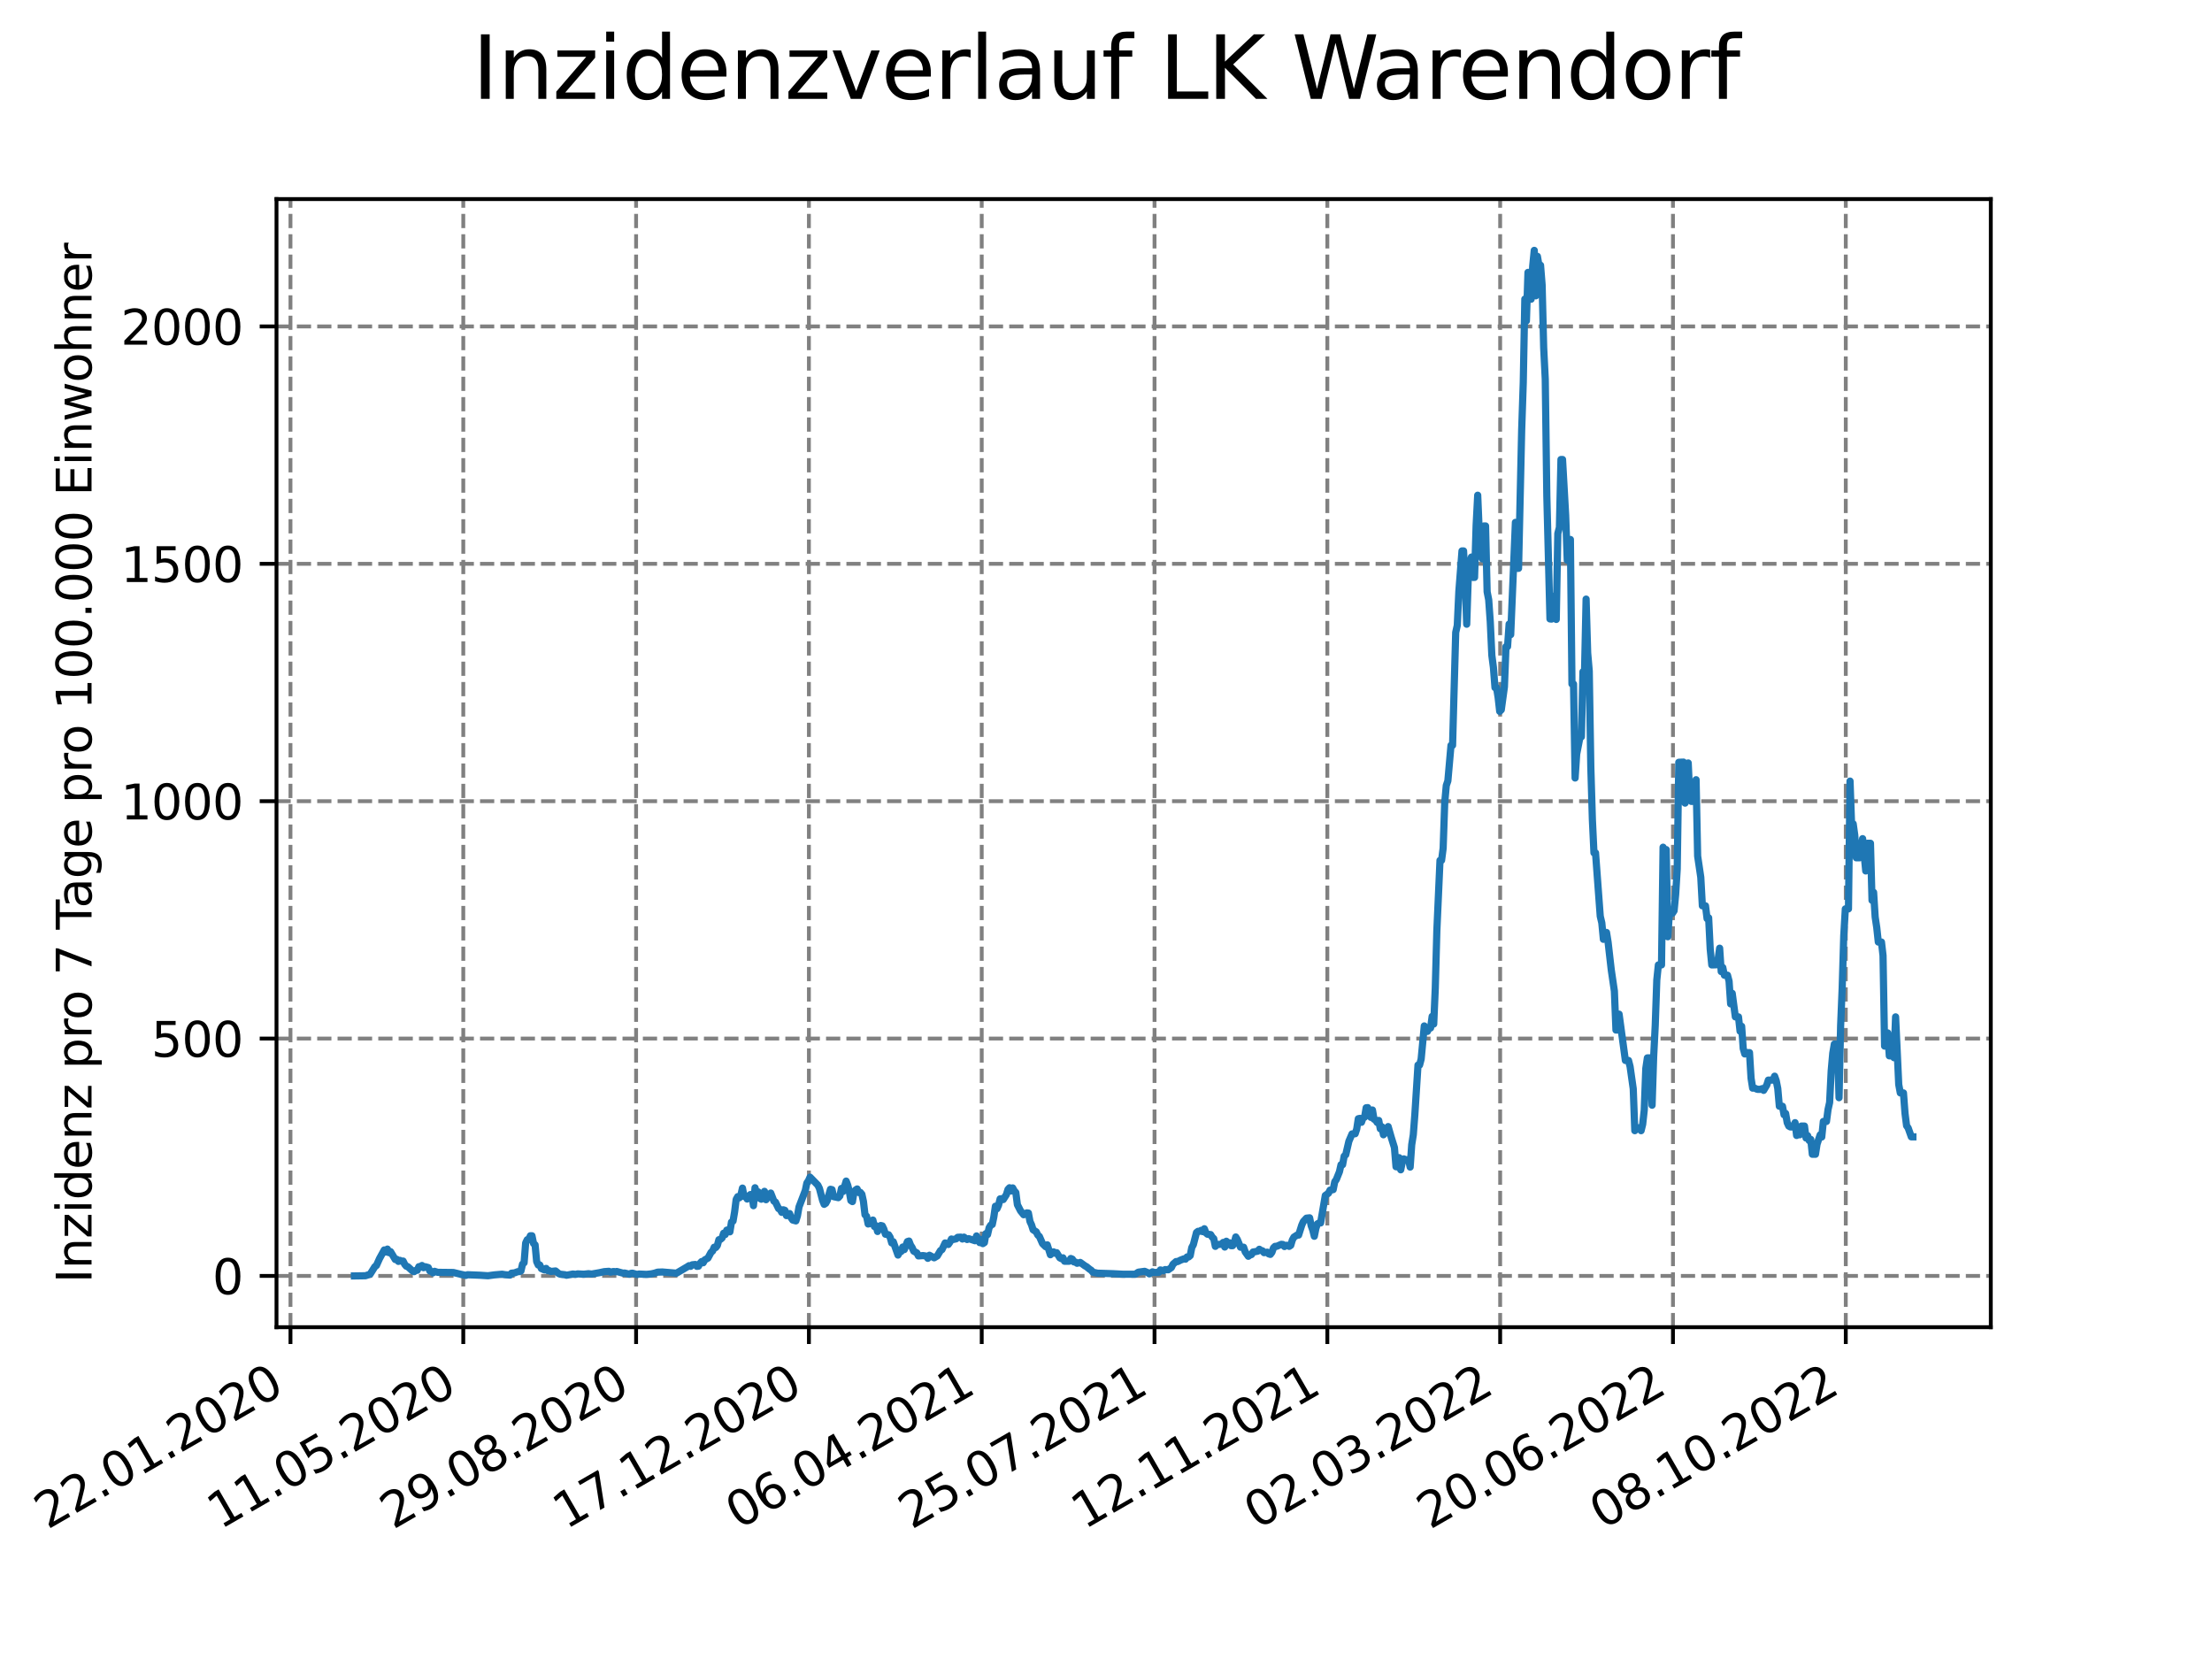 <?xml version="1.0" encoding="utf-8" standalone="no"?>
<!DOCTYPE svg PUBLIC "-//W3C//DTD SVG 1.1//EN"
  "http://www.w3.org/Graphics/SVG/1.1/DTD/svg11.dtd">
<svg xmlns:xlink="http://www.w3.org/1999/xlink" width="460.8pt" height="345.6pt" viewBox="0 0 460.8 345.6" xmlns="http://www.w3.org/2000/svg" version="1.1">
 <defs>
  <style type="text/css">*{stroke-linejoin: round; stroke-linecap: butt}</style>
 </defs>
 <g id="figure_1">
  <g id="patch_1">
   <path d="M 0 345.6 
L 460.8 345.6 
L 460.8 0 
L 0 0 
z
" style="fill: #ffffff"/>
  </g>
  <g id="axes_1">
   <g id="patch_2">
    <path d="M 57.6 276.48 
L 414.72 276.48 
L 414.72 41.472 
L 57.6 41.472 
z
" style="fill: #ffffff"/>
   </g>
   <g id="matplotlib.axis_1">
    <g id="xtick_1">
     <g id="line2d_1">
      <path d="M 60.51 276.48 
L 60.51 41.472 
" clip-path="url(#p2290fc1f8d)" style="fill: none; stroke-dasharray: 2.96,1.28; stroke-dashoffset: 0; stroke: #808080; stroke-width: 0.8"/>
     </g>
     <g id="line2d_2">
      <defs>
       <path id="m13b9b50eea" d="M 0 0 
L 0 3.5 
" style="stroke: #000000; stroke-width: 0.8"/>
      </defs>
      <g>
       <use xlink:href="#m13b9b50eea" x="60.51" y="276.48" style="stroke: #000000; stroke-width: 0.8"/>
      </g>
     </g>
     <g id="text_1">
      <!-- 22.01.2020 -->
      <g transform="translate(9.885 318.689) rotate(-30) scale(0.1 -0.1)">
       <defs>
        <path id="DejaVuSans-32" d="M 1228 531 
L 3431 531 
L 3431 0 
L 469 0 
L 469 531 
Q 828 903 1448 1529 
Q 2069 2156 2228 2338 
Q 2531 2678 2651 2914 
Q 2772 3150 2772 3378 
Q 2772 3750 2511 3984 
Q 2250 4219 1831 4219 
Q 1534 4219 1204 4116 
Q 875 4013 500 3803 
L 500 4441 
Q 881 4594 1212 4672 
Q 1544 4750 1819 4750 
Q 2544 4750 2975 4387 
Q 3406 4025 3406 3419 
Q 3406 3131 3298 2873 
Q 3191 2616 2906 2266 
Q 2828 2175 2409 1742 
Q 1991 1309 1228 531 
z
" transform="scale(0.016)"/>
        <path id="DejaVuSans-2e" d="M 684 794 
L 1344 794 
L 1344 0 
L 684 0 
L 684 794 
z
" transform="scale(0.016)"/>
        <path id="DejaVuSans-30" d="M 2034 4250 
Q 1547 4250 1301 3770 
Q 1056 3291 1056 2328 
Q 1056 1369 1301 889 
Q 1547 409 2034 409 
Q 2525 409 2770 889 
Q 3016 1369 3016 2328 
Q 3016 3291 2770 3770 
Q 2525 4250 2034 4250 
z
M 2034 4750 
Q 2819 4750 3233 4129 
Q 3647 3509 3647 2328 
Q 3647 1150 3233 529 
Q 2819 -91 2034 -91 
Q 1250 -91 836 529 
Q 422 1150 422 2328 
Q 422 3509 836 4129 
Q 1250 4750 2034 4750 
z
" transform="scale(0.016)"/>
        <path id="DejaVuSans-31" d="M 794 531 
L 1825 531 
L 1825 4091 
L 703 3866 
L 703 4441 
L 1819 4666 
L 2450 4666 
L 2450 531 
L 3481 531 
L 3481 0 
L 794 0 
L 794 531 
z
" transform="scale(0.016)"/>
       </defs>
       <use xlink:href="#DejaVuSans-32"/>
       <use xlink:href="#DejaVuSans-32" x="63.623"/>
       <use xlink:href="#DejaVuSans-2e" x="127.246"/>
       <use xlink:href="#DejaVuSans-30" x="159.033"/>
       <use xlink:href="#DejaVuSans-31" x="222.656"/>
       <use xlink:href="#DejaVuSans-2e" x="286.279"/>
       <use xlink:href="#DejaVuSans-32" x="318.066"/>
       <use xlink:href="#DejaVuSans-30" x="381.689"/>
       <use xlink:href="#DejaVuSans-32" x="445.312"/>
       <use xlink:href="#DejaVuSans-30" x="508.936"/>
      </g>
     </g>
    </g>
    <g id="xtick_2">
     <g id="line2d_3">
      <path d="M 96.51 276.48 
L 96.51 41.472 
" clip-path="url(#p2290fc1f8d)" style="fill: none; stroke-dasharray: 2.96,1.28; stroke-dashoffset: 0; stroke: #808080; stroke-width: 0.8"/>
     </g>
     <g id="line2d_4">
      <g>
       <use xlink:href="#m13b9b50eea" x="96.51" y="276.48" style="stroke: #000000; stroke-width: 0.8"/>
      </g>
     </g>
     <g id="text_2">
      <!-- 11.05.2020 -->
      <g transform="translate(45.885 318.689) rotate(-30) scale(0.1 -0.1)">
       <defs>
        <path id="DejaVuSans-35" d="M 691 4666 
L 3169 4666 
L 3169 4134 
L 1269 4134 
L 1269 2991 
Q 1406 3038 1543 3061 
Q 1681 3084 1819 3084 
Q 2600 3084 3056 2656 
Q 3513 2228 3513 1497 
Q 3513 744 3044 326 
Q 2575 -91 1722 -91 
Q 1428 -91 1123 -41 
Q 819 9 494 109 
L 494 744 
Q 775 591 1075 516 
Q 1375 441 1709 441 
Q 2250 441 2565 725 
Q 2881 1009 2881 1497 
Q 2881 1984 2565 2268 
Q 2250 2553 1709 2553 
Q 1456 2553 1204 2497 
Q 953 2441 691 2322 
L 691 4666 
z
" transform="scale(0.016)"/>
       </defs>
       <use xlink:href="#DejaVuSans-31"/>
       <use xlink:href="#DejaVuSans-31" x="63.623"/>
       <use xlink:href="#DejaVuSans-2e" x="127.246"/>
       <use xlink:href="#DejaVuSans-30" x="159.033"/>
       <use xlink:href="#DejaVuSans-35" x="222.656"/>
       <use xlink:href="#DejaVuSans-2e" x="286.279"/>
       <use xlink:href="#DejaVuSans-32" x="318.066"/>
       <use xlink:href="#DejaVuSans-30" x="381.689"/>
       <use xlink:href="#DejaVuSans-32" x="445.312"/>
       <use xlink:href="#DejaVuSans-30" x="508.936"/>
      </g>
     </g>
    </g>
    <g id="xtick_3">
     <g id="line2d_5">
      <path d="M 132.51 276.48 
L 132.51 41.472 
" clip-path="url(#p2290fc1f8d)" style="fill: none; stroke-dasharray: 2.96,1.28; stroke-dashoffset: 0; stroke: #808080; stroke-width: 0.8"/>
     </g>
     <g id="line2d_6">
      <g>
       <use xlink:href="#m13b9b50eea" x="132.51" y="276.48" style="stroke: #000000; stroke-width: 0.8"/>
      </g>
     </g>
     <g id="text_3">
      <!-- 29.08.2020 -->
      <g transform="translate(81.885 318.689) rotate(-30) scale(0.1 -0.1)">
       <defs>
        <path id="DejaVuSans-39" d="M 703 97 
L 703 672 
Q 941 559 1184 500 
Q 1428 441 1663 441 
Q 2288 441 2617 861 
Q 2947 1281 2994 2138 
Q 2813 1869 2534 1725 
Q 2256 1581 1919 1581 
Q 1219 1581 811 2004 
Q 403 2428 403 3163 
Q 403 3881 828 4315 
Q 1253 4750 1959 4750 
Q 2769 4750 3195 4129 
Q 3622 3509 3622 2328 
Q 3622 1225 3098 567 
Q 2575 -91 1691 -91 
Q 1453 -91 1209 -44 
Q 966 3 703 97 
z
M 1959 2075 
Q 2384 2075 2632 2365 
Q 2881 2656 2881 3163 
Q 2881 3666 2632 3958 
Q 2384 4250 1959 4250 
Q 1534 4250 1286 3958 
Q 1038 3666 1038 3163 
Q 1038 2656 1286 2365 
Q 1534 2075 1959 2075 
z
" transform="scale(0.016)"/>
        <path id="DejaVuSans-38" d="M 2034 2216 
Q 1584 2216 1326 1975 
Q 1069 1734 1069 1313 
Q 1069 891 1326 650 
Q 1584 409 2034 409 
Q 2484 409 2743 651 
Q 3003 894 3003 1313 
Q 3003 1734 2745 1975 
Q 2488 2216 2034 2216 
z
M 1403 2484 
Q 997 2584 770 2862 
Q 544 3141 544 3541 
Q 544 4100 942 4425 
Q 1341 4750 2034 4750 
Q 2731 4750 3128 4425 
Q 3525 4100 3525 3541 
Q 3525 3141 3298 2862 
Q 3072 2584 2669 2484 
Q 3125 2378 3379 2068 
Q 3634 1759 3634 1313 
Q 3634 634 3220 271 
Q 2806 -91 2034 -91 
Q 1263 -91 848 271 
Q 434 634 434 1313 
Q 434 1759 690 2068 
Q 947 2378 1403 2484 
z
M 1172 3481 
Q 1172 3119 1398 2916 
Q 1625 2713 2034 2713 
Q 2441 2713 2670 2916 
Q 2900 3119 2900 3481 
Q 2900 3844 2670 4047 
Q 2441 4250 2034 4250 
Q 1625 4250 1398 4047 
Q 1172 3844 1172 3481 
z
" transform="scale(0.016)"/>
       </defs>
       <use xlink:href="#DejaVuSans-32"/>
       <use xlink:href="#DejaVuSans-39" x="63.623"/>
       <use xlink:href="#DejaVuSans-2e" x="127.246"/>
       <use xlink:href="#DejaVuSans-30" x="159.033"/>
       <use xlink:href="#DejaVuSans-38" x="222.656"/>
       <use xlink:href="#DejaVuSans-2e" x="286.279"/>
       <use xlink:href="#DejaVuSans-32" x="318.066"/>
       <use xlink:href="#DejaVuSans-30" x="381.689"/>
       <use xlink:href="#DejaVuSans-32" x="445.312"/>
       <use xlink:href="#DejaVuSans-30" x="508.936"/>
      </g>
     </g>
    </g>
    <g id="xtick_4">
     <g id="line2d_7">
      <path d="M 168.51 276.48 
L 168.51 41.472 
" clip-path="url(#p2290fc1f8d)" style="fill: none; stroke-dasharray: 2.96,1.28; stroke-dashoffset: 0; stroke: #808080; stroke-width: 0.8"/>
     </g>
     <g id="line2d_8">
      <g>
       <use xlink:href="#m13b9b50eea" x="168.51" y="276.48" style="stroke: #000000; stroke-width: 0.8"/>
      </g>
     </g>
     <g id="text_4">
      <!-- 17.12.2020 -->
      <g transform="translate(117.885 318.689) rotate(-30) scale(0.1 -0.1)">
       <defs>
        <path id="DejaVuSans-37" d="M 525 4666 
L 3525 4666 
L 3525 4397 
L 1831 0 
L 1172 0 
L 2766 4134 
L 525 4134 
L 525 4666 
z
" transform="scale(0.016)"/>
       </defs>
       <use xlink:href="#DejaVuSans-31"/>
       <use xlink:href="#DejaVuSans-37" x="63.623"/>
       <use xlink:href="#DejaVuSans-2e" x="127.246"/>
       <use xlink:href="#DejaVuSans-31" x="159.033"/>
       <use xlink:href="#DejaVuSans-32" x="222.656"/>
       <use xlink:href="#DejaVuSans-2e" x="286.279"/>
       <use xlink:href="#DejaVuSans-32" x="318.066"/>
       <use xlink:href="#DejaVuSans-30" x="381.689"/>
       <use xlink:href="#DejaVuSans-32" x="445.312"/>
       <use xlink:href="#DejaVuSans-30" x="508.936"/>
      </g>
     </g>
    </g>
    <g id="xtick_5">
     <g id="line2d_9">
      <path d="M 204.51 276.48 
L 204.51 41.472 
" clip-path="url(#p2290fc1f8d)" style="fill: none; stroke-dasharray: 2.96,1.28; stroke-dashoffset: 0; stroke: #808080; stroke-width: 0.8"/>
     </g>
     <g id="line2d_10">
      <g>
       <use xlink:href="#m13b9b50eea" x="204.51" y="276.48" style="stroke: #000000; stroke-width: 0.8"/>
      </g>
     </g>
     <g id="text_5">
      <!-- 06.04.2021 -->
      <g transform="translate(153.885 318.689) rotate(-30) scale(0.1 -0.1)">
       <defs>
        <path id="DejaVuSans-36" d="M 2113 2584 
Q 1688 2584 1439 2293 
Q 1191 2003 1191 1497 
Q 1191 994 1439 701 
Q 1688 409 2113 409 
Q 2538 409 2786 701 
Q 3034 994 3034 1497 
Q 3034 2003 2786 2293 
Q 2538 2584 2113 2584 
z
M 3366 4563 
L 3366 3988 
Q 3128 4100 2886 4159 
Q 2644 4219 2406 4219 
Q 1781 4219 1451 3797 
Q 1122 3375 1075 2522 
Q 1259 2794 1537 2939 
Q 1816 3084 2150 3084 
Q 2853 3084 3261 2657 
Q 3669 2231 3669 1497 
Q 3669 778 3244 343 
Q 2819 -91 2113 -91 
Q 1303 -91 875 529 
Q 447 1150 447 2328 
Q 447 3434 972 4092 
Q 1497 4750 2381 4750 
Q 2619 4750 2861 4703 
Q 3103 4656 3366 4563 
z
" transform="scale(0.016)"/>
        <path id="DejaVuSans-34" d="M 2419 4116 
L 825 1625 
L 2419 1625 
L 2419 4116 
z
M 2253 4666 
L 3047 4666 
L 3047 1625 
L 3713 1625 
L 3713 1100 
L 3047 1100 
L 3047 0 
L 2419 0 
L 2419 1100 
L 313 1100 
L 313 1709 
L 2253 4666 
z
" transform="scale(0.016)"/>
       </defs>
       <use xlink:href="#DejaVuSans-30"/>
       <use xlink:href="#DejaVuSans-36" x="63.623"/>
       <use xlink:href="#DejaVuSans-2e" x="127.246"/>
       <use xlink:href="#DejaVuSans-30" x="159.033"/>
       <use xlink:href="#DejaVuSans-34" x="222.656"/>
       <use xlink:href="#DejaVuSans-2e" x="286.279"/>
       <use xlink:href="#DejaVuSans-32" x="318.066"/>
       <use xlink:href="#DejaVuSans-30" x="381.689"/>
       <use xlink:href="#DejaVuSans-32" x="445.312"/>
       <use xlink:href="#DejaVuSans-31" x="508.936"/>
      </g>
     </g>
    </g>
    <g id="xtick_6">
     <g id="line2d_11">
      <path d="M 240.51 276.48 
L 240.51 41.472 
" clip-path="url(#p2290fc1f8d)" style="fill: none; stroke-dasharray: 2.96,1.28; stroke-dashoffset: 0; stroke: #808080; stroke-width: 0.8"/>
     </g>
     <g id="line2d_12">
      <g>
       <use xlink:href="#m13b9b50eea" x="240.51" y="276.48" style="stroke: #000000; stroke-width: 0.8"/>
      </g>
     </g>
     <g id="text_6">
      <!-- 25.07.2021 -->
      <g transform="translate(189.885 318.689) rotate(-30) scale(0.1 -0.1)">
       <use xlink:href="#DejaVuSans-32"/>
       <use xlink:href="#DejaVuSans-35" x="63.623"/>
       <use xlink:href="#DejaVuSans-2e" x="127.246"/>
       <use xlink:href="#DejaVuSans-30" x="159.033"/>
       <use xlink:href="#DejaVuSans-37" x="222.656"/>
       <use xlink:href="#DejaVuSans-2e" x="286.279"/>
       <use xlink:href="#DejaVuSans-32" x="318.066"/>
       <use xlink:href="#DejaVuSans-30" x="381.689"/>
       <use xlink:href="#DejaVuSans-32" x="445.312"/>
       <use xlink:href="#DejaVuSans-31" x="508.936"/>
      </g>
     </g>
    </g>
    <g id="xtick_7">
     <g id="line2d_13">
      <path d="M 276.51 276.48 
L 276.51 41.472 
" clip-path="url(#p2290fc1f8d)" style="fill: none; stroke-dasharray: 2.96,1.28; stroke-dashoffset: 0; stroke: #808080; stroke-width: 0.8"/>
     </g>
     <g id="line2d_14">
      <g>
       <use xlink:href="#m13b9b50eea" x="276.51" y="276.48" style="stroke: #000000; stroke-width: 0.8"/>
      </g>
     </g>
     <g id="text_7">
      <!-- 12.11.2021 -->
      <g transform="translate(225.885 318.689) rotate(-30) scale(0.1 -0.1)">
       <use xlink:href="#DejaVuSans-31"/>
       <use xlink:href="#DejaVuSans-32" x="63.623"/>
       <use xlink:href="#DejaVuSans-2e" x="127.246"/>
       <use xlink:href="#DejaVuSans-31" x="159.033"/>
       <use xlink:href="#DejaVuSans-31" x="222.656"/>
       <use xlink:href="#DejaVuSans-2e" x="286.279"/>
       <use xlink:href="#DejaVuSans-32" x="318.066"/>
       <use xlink:href="#DejaVuSans-30" x="381.689"/>
       <use xlink:href="#DejaVuSans-32" x="445.312"/>
       <use xlink:href="#DejaVuSans-31" x="508.936"/>
      </g>
     </g>
    </g>
    <g id="xtick_8">
     <g id="line2d_15">
      <path d="M 312.51 276.48 
L 312.51 41.472 
" clip-path="url(#p2290fc1f8d)" style="fill: none; stroke-dasharray: 2.96,1.28; stroke-dashoffset: 0; stroke: #808080; stroke-width: 0.8"/>
     </g>
     <g id="line2d_16">
      <g>
       <use xlink:href="#m13b9b50eea" x="312.51" y="276.48" style="stroke: #000000; stroke-width: 0.8"/>
      </g>
     </g>
     <g id="text_8">
      <!-- 02.03.2022 -->
      <g transform="translate(261.885 318.689) rotate(-30) scale(0.1 -0.1)">
       <defs>
        <path id="DejaVuSans-33" d="M 2597 2516 
Q 3050 2419 3304 2112 
Q 3559 1806 3559 1356 
Q 3559 666 3084 287 
Q 2609 -91 1734 -91 
Q 1441 -91 1130 -33 
Q 819 25 488 141 
L 488 750 
Q 750 597 1062 519 
Q 1375 441 1716 441 
Q 2309 441 2620 675 
Q 2931 909 2931 1356 
Q 2931 1769 2642 2001 
Q 2353 2234 1838 2234 
L 1294 2234 
L 1294 2753 
L 1863 2753 
Q 2328 2753 2575 2939 
Q 2822 3125 2822 3475 
Q 2822 3834 2567 4026 
Q 2313 4219 1838 4219 
Q 1578 4219 1281 4162 
Q 984 4106 628 3988 
L 628 4550 
Q 988 4650 1302 4700 
Q 1616 4750 1894 4750 
Q 2613 4750 3031 4423 
Q 3450 4097 3450 3541 
Q 3450 3153 3228 2886 
Q 3006 2619 2597 2516 
z
" transform="scale(0.016)"/>
       </defs>
       <use xlink:href="#DejaVuSans-30"/>
       <use xlink:href="#DejaVuSans-32" x="63.623"/>
       <use xlink:href="#DejaVuSans-2e" x="127.246"/>
       <use xlink:href="#DejaVuSans-30" x="159.033"/>
       <use xlink:href="#DejaVuSans-33" x="222.656"/>
       <use xlink:href="#DejaVuSans-2e" x="286.279"/>
       <use xlink:href="#DejaVuSans-32" x="318.066"/>
       <use xlink:href="#DejaVuSans-30" x="381.689"/>
       <use xlink:href="#DejaVuSans-32" x="445.312"/>
       <use xlink:href="#DejaVuSans-32" x="508.936"/>
      </g>
     </g>
    </g>
    <g id="xtick_9">
     <g id="line2d_17">
      <path d="M 348.51 276.48 
L 348.51 41.472 
" clip-path="url(#p2290fc1f8d)" style="fill: none; stroke-dasharray: 2.96,1.28; stroke-dashoffset: 0; stroke: #808080; stroke-width: 0.8"/>
     </g>
     <g id="line2d_18">
      <g>
       <use xlink:href="#m13b9b50eea" x="348.51" y="276.48" style="stroke: #000000; stroke-width: 0.8"/>
      </g>
     </g>
     <g id="text_9">
      <!-- 20.06.2022 -->
      <g transform="translate(297.885 318.689) rotate(-30) scale(0.1 -0.1)">
       <use xlink:href="#DejaVuSans-32"/>
       <use xlink:href="#DejaVuSans-30" x="63.623"/>
       <use xlink:href="#DejaVuSans-2e" x="127.246"/>
       <use xlink:href="#DejaVuSans-30" x="159.033"/>
       <use xlink:href="#DejaVuSans-36" x="222.656"/>
       <use xlink:href="#DejaVuSans-2e" x="286.279"/>
       <use xlink:href="#DejaVuSans-32" x="318.066"/>
       <use xlink:href="#DejaVuSans-30" x="381.689"/>
       <use xlink:href="#DejaVuSans-32" x="445.312"/>
       <use xlink:href="#DejaVuSans-32" x="508.936"/>
      </g>
     </g>
    </g>
    <g id="xtick_10">
     <g id="line2d_19">
      <path d="M 384.51 276.48 
L 384.51 41.472 
" clip-path="url(#p2290fc1f8d)" style="fill: none; stroke-dasharray: 2.96,1.28; stroke-dashoffset: 0; stroke: #808080; stroke-width: 0.8"/>
     </g>
     <g id="line2d_20">
      <g>
       <use xlink:href="#m13b9b50eea" x="384.51" y="276.48" style="stroke: #000000; stroke-width: 0.8"/>
      </g>
     </g>
     <g id="text_10">
      <!-- 08.10.2022 -->
      <g transform="translate(333.885 318.689) rotate(-30) scale(0.1 -0.1)">
       <use xlink:href="#DejaVuSans-30"/>
       <use xlink:href="#DejaVuSans-38" x="63.623"/>
       <use xlink:href="#DejaVuSans-2e" x="127.246"/>
       <use xlink:href="#DejaVuSans-31" x="159.033"/>
       <use xlink:href="#DejaVuSans-30" x="222.656"/>
       <use xlink:href="#DejaVuSans-2e" x="286.279"/>
       <use xlink:href="#DejaVuSans-32" x="318.066"/>
       <use xlink:href="#DejaVuSans-30" x="381.689"/>
       <use xlink:href="#DejaVuSans-32" x="445.312"/>
       <use xlink:href="#DejaVuSans-32" x="508.936"/>
      </g>
     </g>
    </g>
   </g>
   <g id="matplotlib.axis_2">
    <g id="ytick_1">
     <g id="line2d_21">
      <path d="M 57.6 265.798 
L 414.72 265.798 
" clip-path="url(#p2290fc1f8d)" style="fill: none; stroke-dasharray: 2.96,1.28; stroke-dashoffset: 0; stroke: #808080; stroke-width: 0.8"/>
     </g>
     <g id="line2d_22">
      <defs>
       <path id="m45465fd506" d="M 0 0 
L -3.5 0 
" style="stroke: #000000; stroke-width: 0.8"/>
      </defs>
      <g>
       <use xlink:href="#m45465fd506" x="57.6" y="265.798" style="stroke: #000000; stroke-width: 0.8"/>
      </g>
     </g>
     <g id="text_11">
      <!-- 0 -->
      <g transform="translate(44.237 269.597) scale(0.1 -0.1)">
       <use xlink:href="#DejaVuSans-30"/>
      </g>
     </g>
    </g>
    <g id="ytick_2">
     <g id="line2d_23">
      <path d="M 57.6 216.349 
L 414.72 216.349 
" clip-path="url(#p2290fc1f8d)" style="fill: none; stroke-dasharray: 2.96,1.28; stroke-dashoffset: 0; stroke: #808080; stroke-width: 0.8"/>
     </g>
     <g id="line2d_24">
      <g>
       <use xlink:href="#m45465fd506" x="57.6" y="216.349" style="stroke: #000000; stroke-width: 0.8"/>
      </g>
     </g>
     <g id="text_12">
      <!-- 500 -->
      <g transform="translate(31.512 220.148) scale(0.1 -0.1)">
       <use xlink:href="#DejaVuSans-35"/>
       <use xlink:href="#DejaVuSans-30" x="63.623"/>
       <use xlink:href="#DejaVuSans-30" x="127.246"/>
      </g>
     </g>
    </g>
    <g id="ytick_3">
     <g id="line2d_25">
      <path d="M 57.6 166.9 
L 414.72 166.9 
" clip-path="url(#p2290fc1f8d)" style="fill: none; stroke-dasharray: 2.96,1.28; stroke-dashoffset: 0; stroke: #808080; stroke-width: 0.8"/>
     </g>
     <g id="line2d_26">
      <g>
       <use xlink:href="#m45465fd506" x="57.6" y="166.9" style="stroke: #000000; stroke-width: 0.8"/>
      </g>
     </g>
     <g id="text_13">
      <!-- 1000 -->
      <g transform="translate(25.15 170.699) scale(0.1 -0.1)">
       <use xlink:href="#DejaVuSans-31"/>
       <use xlink:href="#DejaVuSans-30" x="63.623"/>
       <use xlink:href="#DejaVuSans-30" x="127.246"/>
       <use xlink:href="#DejaVuSans-30" x="190.869"/>
      </g>
     </g>
    </g>
    <g id="ytick_4">
     <g id="line2d_27">
      <path d="M 57.6 117.45 
L 414.72 117.45 
" clip-path="url(#p2290fc1f8d)" style="fill: none; stroke-dasharray: 2.96,1.28; stroke-dashoffset: 0; stroke: #808080; stroke-width: 0.8"/>
     </g>
     <g id="line2d_28">
      <g>
       <use xlink:href="#m45465fd506" x="57.6" y="117.45" style="stroke: #000000; stroke-width: 0.8"/>
      </g>
     </g>
     <g id="text_14">
      <!-- 1500 -->
      <g transform="translate(25.15 121.25) scale(0.1 -0.1)">
       <use xlink:href="#DejaVuSans-31"/>
       <use xlink:href="#DejaVuSans-35" x="63.623"/>
       <use xlink:href="#DejaVuSans-30" x="127.246"/>
       <use xlink:href="#DejaVuSans-30" x="190.869"/>
      </g>
     </g>
    </g>
    <g id="ytick_5">
     <g id="line2d_29">
      <path d="M 57.6 68.001 
L 414.72 68.001 
" clip-path="url(#p2290fc1f8d)" style="fill: none; stroke-dasharray: 2.96,1.28; stroke-dashoffset: 0; stroke: #808080; stroke-width: 0.8"/>
     </g>
     <g id="line2d_30">
      <g>
       <use xlink:href="#m45465fd506" x="57.6" y="68.001" style="stroke: #000000; stroke-width: 0.8"/>
      </g>
     </g>
     <g id="text_15">
      <!-- 2000 -->
      <g transform="translate(25.15 71.8) scale(0.1 -0.1)">
       <use xlink:href="#DejaVuSans-32"/>
       <use xlink:href="#DejaVuSans-30" x="63.623"/>
       <use xlink:href="#DejaVuSans-30" x="127.246"/>
       <use xlink:href="#DejaVuSans-30" x="190.869"/>
      </g>
     </g>
    </g>
    <g id="text_16">
     <!-- Inzidenz pro 7 Tage pro 100.000 Einwohner -->
     <g transform="translate(19.07 267.301) rotate(-90) scale(0.1 -0.1)">
      <defs>
       <path id="DejaVuSans-49" d="M 628 4666 
L 1259 4666 
L 1259 0 
L 628 0 
L 628 4666 
z
" transform="scale(0.016)"/>
       <path id="DejaVuSans-6e" d="M 3513 2113 
L 3513 0 
L 2938 0 
L 2938 2094 
Q 2938 2591 2744 2837 
Q 2550 3084 2163 3084 
Q 1697 3084 1428 2787 
Q 1159 2491 1159 1978 
L 1159 0 
L 581 0 
L 581 3500 
L 1159 3500 
L 1159 2956 
Q 1366 3272 1645 3428 
Q 1925 3584 2291 3584 
Q 2894 3584 3203 3211 
Q 3513 2838 3513 2113 
z
" transform="scale(0.016)"/>
       <path id="DejaVuSans-7a" d="M 353 3500 
L 3084 3500 
L 3084 2975 
L 922 459 
L 3084 459 
L 3084 0 
L 275 0 
L 275 525 
L 2438 3041 
L 353 3041 
L 353 3500 
z
" transform="scale(0.016)"/>
       <path id="DejaVuSans-69" d="M 603 3500 
L 1178 3500 
L 1178 0 
L 603 0 
L 603 3500 
z
M 603 4863 
L 1178 4863 
L 1178 4134 
L 603 4134 
L 603 4863 
z
" transform="scale(0.016)"/>
       <path id="DejaVuSans-64" d="M 2906 2969 
L 2906 4863 
L 3481 4863 
L 3481 0 
L 2906 0 
L 2906 525 
Q 2725 213 2448 61 
Q 2172 -91 1784 -91 
Q 1150 -91 751 415 
Q 353 922 353 1747 
Q 353 2572 751 3078 
Q 1150 3584 1784 3584 
Q 2172 3584 2448 3432 
Q 2725 3281 2906 2969 
z
M 947 1747 
Q 947 1113 1208 752 
Q 1469 391 1925 391 
Q 2381 391 2643 752 
Q 2906 1113 2906 1747 
Q 2906 2381 2643 2742 
Q 2381 3103 1925 3103 
Q 1469 3103 1208 2742 
Q 947 2381 947 1747 
z
" transform="scale(0.016)"/>
       <path id="DejaVuSans-65" d="M 3597 1894 
L 3597 1613 
L 953 1613 
Q 991 1019 1311 708 
Q 1631 397 2203 397 
Q 2534 397 2845 478 
Q 3156 559 3463 722 
L 3463 178 
Q 3153 47 2828 -22 
Q 2503 -91 2169 -91 
Q 1331 -91 842 396 
Q 353 884 353 1716 
Q 353 2575 817 3079 
Q 1281 3584 2069 3584 
Q 2775 3584 3186 3129 
Q 3597 2675 3597 1894 
z
M 3022 2063 
Q 3016 2534 2758 2815 
Q 2500 3097 2075 3097 
Q 1594 3097 1305 2825 
Q 1016 2553 972 2059 
L 3022 2063 
z
" transform="scale(0.016)"/>
       <path id="DejaVuSans-20" transform="scale(0.016)"/>
       <path id="DejaVuSans-70" d="M 1159 525 
L 1159 -1331 
L 581 -1331 
L 581 3500 
L 1159 3500 
L 1159 2969 
Q 1341 3281 1617 3432 
Q 1894 3584 2278 3584 
Q 2916 3584 3314 3078 
Q 3713 2572 3713 1747 
Q 3713 922 3314 415 
Q 2916 -91 2278 -91 
Q 1894 -91 1617 61 
Q 1341 213 1159 525 
z
M 3116 1747 
Q 3116 2381 2855 2742 
Q 2594 3103 2138 3103 
Q 1681 3103 1420 2742 
Q 1159 2381 1159 1747 
Q 1159 1113 1420 752 
Q 1681 391 2138 391 
Q 2594 391 2855 752 
Q 3116 1113 3116 1747 
z
" transform="scale(0.016)"/>
       <path id="DejaVuSans-72" d="M 2631 2963 
Q 2534 3019 2420 3045 
Q 2306 3072 2169 3072 
Q 1681 3072 1420 2755 
Q 1159 2438 1159 1844 
L 1159 0 
L 581 0 
L 581 3500 
L 1159 3500 
L 1159 2956 
Q 1341 3275 1631 3429 
Q 1922 3584 2338 3584 
Q 2397 3584 2469 3576 
Q 2541 3569 2628 3553 
L 2631 2963 
z
" transform="scale(0.016)"/>
       <path id="DejaVuSans-6f" d="M 1959 3097 
Q 1497 3097 1228 2736 
Q 959 2375 959 1747 
Q 959 1119 1226 758 
Q 1494 397 1959 397 
Q 2419 397 2687 759 
Q 2956 1122 2956 1747 
Q 2956 2369 2687 2733 
Q 2419 3097 1959 3097 
z
M 1959 3584 
Q 2709 3584 3137 3096 
Q 3566 2609 3566 1747 
Q 3566 888 3137 398 
Q 2709 -91 1959 -91 
Q 1206 -91 779 398 
Q 353 888 353 1747 
Q 353 2609 779 3096 
Q 1206 3584 1959 3584 
z
" transform="scale(0.016)"/>
       <path id="DejaVuSans-54" d="M -19 4666 
L 3928 4666 
L 3928 4134 
L 2272 4134 
L 2272 0 
L 1638 0 
L 1638 4134 
L -19 4134 
L -19 4666 
z
" transform="scale(0.016)"/>
       <path id="DejaVuSans-61" d="M 2194 1759 
Q 1497 1759 1228 1600 
Q 959 1441 959 1056 
Q 959 750 1161 570 
Q 1363 391 1709 391 
Q 2188 391 2477 730 
Q 2766 1069 2766 1631 
L 2766 1759 
L 2194 1759 
z
M 3341 1997 
L 3341 0 
L 2766 0 
L 2766 531 
Q 2569 213 2275 61 
Q 1981 -91 1556 -91 
Q 1019 -91 701 211 
Q 384 513 384 1019 
Q 384 1609 779 1909 
Q 1175 2209 1959 2209 
L 2766 2209 
L 2766 2266 
Q 2766 2663 2505 2880 
Q 2244 3097 1772 3097 
Q 1472 3097 1187 3025 
Q 903 2953 641 2809 
L 641 3341 
Q 956 3463 1253 3523 
Q 1550 3584 1831 3584 
Q 2591 3584 2966 3190 
Q 3341 2797 3341 1997 
z
" transform="scale(0.016)"/>
       <path id="DejaVuSans-67" d="M 2906 1791 
Q 2906 2416 2648 2759 
Q 2391 3103 1925 3103 
Q 1463 3103 1205 2759 
Q 947 2416 947 1791 
Q 947 1169 1205 825 
Q 1463 481 1925 481 
Q 2391 481 2648 825 
Q 2906 1169 2906 1791 
z
M 3481 434 
Q 3481 -459 3084 -895 
Q 2688 -1331 1869 -1331 
Q 1566 -1331 1297 -1286 
Q 1028 -1241 775 -1147 
L 775 -588 
Q 1028 -725 1275 -790 
Q 1522 -856 1778 -856 
Q 2344 -856 2625 -561 
Q 2906 -266 2906 331 
L 2906 616 
Q 2728 306 2450 153 
Q 2172 0 1784 0 
Q 1141 0 747 490 
Q 353 981 353 1791 
Q 353 2603 747 3093 
Q 1141 3584 1784 3584 
Q 2172 3584 2450 3431 
Q 2728 3278 2906 2969 
L 2906 3500 
L 3481 3500 
L 3481 434 
z
" transform="scale(0.016)"/>
       <path id="DejaVuSans-45" d="M 628 4666 
L 3578 4666 
L 3578 4134 
L 1259 4134 
L 1259 2753 
L 3481 2753 
L 3481 2222 
L 1259 2222 
L 1259 531 
L 3634 531 
L 3634 0 
L 628 0 
L 628 4666 
z
" transform="scale(0.016)"/>
       <path id="DejaVuSans-77" d="M 269 3500 
L 844 3500 
L 1563 769 
L 2278 3500 
L 2956 3500 
L 3675 769 
L 4391 3500 
L 4966 3500 
L 4050 0 
L 3372 0 
L 2619 2869 
L 1863 0 
L 1184 0 
L 269 3500 
z
" transform="scale(0.016)"/>
       <path id="DejaVuSans-68" d="M 3513 2113 
L 3513 0 
L 2938 0 
L 2938 2094 
Q 2938 2591 2744 2837 
Q 2550 3084 2163 3084 
Q 1697 3084 1428 2787 
Q 1159 2491 1159 1978 
L 1159 0 
L 581 0 
L 581 4863 
L 1159 4863 
L 1159 2956 
Q 1366 3272 1645 3428 
Q 1925 3584 2291 3584 
Q 2894 3584 3203 3211 
Q 3513 2838 3513 2113 
z
" transform="scale(0.016)"/>
      </defs>
      <use xlink:href="#DejaVuSans-49"/>
      <use xlink:href="#DejaVuSans-6e" x="29.492"/>
      <use xlink:href="#DejaVuSans-7a" x="92.871"/>
      <use xlink:href="#DejaVuSans-69" x="145.361"/>
      <use xlink:href="#DejaVuSans-64" x="173.145"/>
      <use xlink:href="#DejaVuSans-65" x="236.621"/>
      <use xlink:href="#DejaVuSans-6e" x="298.145"/>
      <use xlink:href="#DejaVuSans-7a" x="361.523"/>
      <use xlink:href="#DejaVuSans-20" x="414.014"/>
      <use xlink:href="#DejaVuSans-70" x="445.801"/>
      <use xlink:href="#DejaVuSans-72" x="509.277"/>
      <use xlink:href="#DejaVuSans-6f" x="548.141"/>
      <use xlink:href="#DejaVuSans-20" x="609.322"/>
      <use xlink:href="#DejaVuSans-37" x="641.109"/>
      <use xlink:href="#DejaVuSans-20" x="704.732"/>
      <use xlink:href="#DejaVuSans-54" x="736.52"/>
      <use xlink:href="#DejaVuSans-61" x="781.104"/>
      <use xlink:href="#DejaVuSans-67" x="842.383"/>
      <use xlink:href="#DejaVuSans-65" x="905.859"/>
      <use xlink:href="#DejaVuSans-20" x="967.383"/>
      <use xlink:href="#DejaVuSans-70" x="999.17"/>
      <use xlink:href="#DejaVuSans-72" x="1062.646"/>
      <use xlink:href="#DejaVuSans-6f" x="1101.51"/>
      <use xlink:href="#DejaVuSans-20" x="1162.691"/>
      <use xlink:href="#DejaVuSans-31" x="1194.479"/>
      <use xlink:href="#DejaVuSans-30" x="1258.102"/>
      <use xlink:href="#DejaVuSans-30" x="1321.725"/>
      <use xlink:href="#DejaVuSans-2e" x="1385.348"/>
      <use xlink:href="#DejaVuSans-30" x="1417.135"/>
      <use xlink:href="#DejaVuSans-30" x="1480.758"/>
      <use xlink:href="#DejaVuSans-30" x="1544.381"/>
      <use xlink:href="#DejaVuSans-20" x="1608.004"/>
      <use xlink:href="#DejaVuSans-45" x="1639.791"/>
      <use xlink:href="#DejaVuSans-69" x="1702.975"/>
      <use xlink:href="#DejaVuSans-6e" x="1730.758"/>
      <use xlink:href="#DejaVuSans-77" x="1794.137"/>
      <use xlink:href="#DejaVuSans-6f" x="1875.924"/>
      <use xlink:href="#DejaVuSans-68" x="1937.105"/>
      <use xlink:href="#DejaVuSans-6e" x="2000.484"/>
      <use xlink:href="#DejaVuSans-65" x="2063.863"/>
      <use xlink:href="#DejaVuSans-72" x="2125.387"/>
     </g>
    </g>
   </g>
   <g id="line2d_31">
    <path d="M 73.833 265.798 
L 76.124 265.762 
L 77.105 265.442 
L 78.087 263.876 
L 78.415 263.626 
L 79.069 262.167 
L 80.051 260.387 
L 80.378 260.814 
L 80.705 260.209 
L 81.033 260.957 
L 81.36 260.743 
L 82.342 262.381 
L 82.669 262.345 
L 82.996 262.772 
L 83.324 262.559 
L 83.651 262.737 
L 83.978 262.701 
L 84.305 263.377 
L 84.633 263.769 
L 84.96 263.876 
L 85.942 264.766 
L 86.269 264.908 
L 86.596 264.659 
L 86.924 264.623 
L 87.251 263.876 
L 87.578 263.84 
L 87.905 263.626 
L 88.233 264.089 
L 88.56 263.876 
L 89.215 264.054 
L 89.542 264.766 
L 89.869 264.872 
L 90.196 265.157 
L 90.524 264.837 
L 91.178 265.05 
L 94.451 265.086 
L 95.76 265.406 
L 97.069 265.691 
L 97.396 265.549 
L 100.015 265.655 
L 101.651 265.762 
L 102.96 265.584 
L 104.596 265.442 
L 105.251 265.549 
L 106.233 265.62 
L 106.56 265.228 
L 107.215 265.157 
L 107.869 264.908 
L 108.196 264.908 
L 108.524 264.766 
L 108.851 263.342 
L 109.178 263.057 
L 109.505 258.928 
L 109.833 258.252 
L 110.16 258.216 
L 110.487 257.433 
L 110.815 257.433 
L 111.142 259.035 
L 111.469 259.319 
L 111.796 262.808 
L 112.124 263.52 
L 112.451 263.52 
L 112.778 264.267 
L 113.433 264.552 
L 113.76 264.232 
L 114.087 264.694 
L 114.415 264.694 
L 114.742 264.872 
L 115.724 264.766 
L 116.378 265.299 
L 116.705 265.442 
L 117.687 265.549 
L 118.015 265.655 
L 119.324 265.406 
L 119.978 265.477 
L 120.305 265.371 
L 121.615 265.442 
L 122.596 265.335 
L 123.251 265.406 
L 124.887 265.122 
L 125.869 264.908 
L 126.851 264.837 
L 127.178 265.015 
L 127.833 264.872 
L 128.16 264.944 
L 128.487 264.872 
L 129.796 265.228 
L 130.124 265.193 
L 131.105 265.442 
L 131.433 265.264 
L 131.76 265.228 
L 132.742 265.513 
L 133.069 265.406 
L 134.705 265.477 
L 135.687 265.371 
L 136.342 265.228 
L 136.996 265.015 
L 137.978 264.979 
L 140.924 265.228 
L 143.215 263.876 
L 143.542 263.662 
L 143.869 263.804 
L 144.196 263.484 
L 144.851 263.413 
L 145.178 263.804 
L 145.505 263.769 
L 145.833 263.164 
L 146.16 262.808 
L 146.487 263.057 
L 146.815 262.452 
L 147.469 262.096 
L 148.124 260.886 
L 148.451 260.601 
L 148.778 259.818 
L 149.105 259.889 
L 149.433 259.462 
L 149.76 258.252 
L 150.087 258.18 
L 150.415 257.896 
L 150.742 256.899 
L 151.069 257.184 
L 151.396 256.258 
L 151.724 256.187 
L 152.051 256.614 
L 152.378 254.585 
L 152.705 254.372 
L 153.033 252.45 
L 153.36 249.851 
L 153.687 249.282 
L 154.015 249.531 
L 154.342 248.926 
L 154.669 247.502 
L 154.996 249.246 
L 155.324 249.104 
L 155.651 249.78 
L 155.978 249.495 
L 156.305 248.854 
L 156.633 248.819 
L 156.96 251.168 
L 157.287 247.431 
L 157.615 248.676 
L 157.942 248.285 
L 158.269 249.638 
L 158.596 249.815 
L 158.924 249.282 
L 159.251 248.178 
L 159.578 249.922 
L 159.905 249.424 
L 160.233 249.353 
L 160.56 248.534 
L 161.215 250.207 
L 161.542 250.421 
L 162.196 251.773 
L 162.524 251.951 
L 162.851 252.556 
L 163.178 252.022 
L 163.505 252.129 
L 163.833 253.233 
L 164.16 253.161 
L 164.487 252.805 
L 164.815 253.695 
L 165.142 254.158 
L 165.796 254.336 
L 166.124 253.268 
L 166.451 251.417 
L 167.76 248 
L 168.087 246.434 
L 168.415 245.971 
L 168.742 245.224 
L 170.378 246.897 
L 170.705 247.573 
L 171.36 250.065 
L 171.687 250.883 
L 172.015 250.67 
L 172.342 250.065 
L 172.996 247.751 
L 173.324 247.822 
L 173.651 249.282 
L 174.633 249.495 
L 174.96 249.139 
L 175.287 247.573 
L 175.615 248.214 
L 176.269 246.042 
L 176.596 246.897 
L 176.924 248.214 
L 177.251 250.1 
L 177.578 250.314 
L 177.905 248.285 
L 178.233 247.893 
L 178.56 247.68 
L 178.887 248.427 
L 179.215 248.392 
L 179.542 248.783 
L 179.869 250.278 
L 180.196 253.055 
L 180.524 253.375 
L 180.851 254.977 
L 181.178 254.906 
L 181.833 254.158 
L 182.16 255.511 
L 182.487 255.333 
L 182.815 256.543 
L 183.469 255.297 
L 183.796 255.368 
L 184.124 256.045 
L 184.451 257.113 
L 185.105 257.219 
L 185.433 257.753 
L 185.76 258.928 
L 186.087 258.679 
L 187.069 261.455 
L 187.396 260.85 
L 187.724 260.708 
L 188.051 259.782 
L 188.378 260.316 
L 189.033 258.643 
L 189.36 258.536 
L 189.687 259.391 
L 190.015 259.889 
L 190.342 260.636 
L 190.996 260.992 
L 191.324 261.633 
L 192.305 261.562 
L 192.96 261.669 
L 193.287 262.131 
L 193.615 261.491 
L 194.596 262.025 
L 195.251 261.633 
L 195.905 260.53 
L 196.233 260.316 
L 196.887 258.928 
L 197.215 259.177 
L 197.542 259.248 
L 197.869 258.786 
L 198.196 258.109 
L 198.524 258.216 
L 199.178 258.074 
L 199.505 257.753 
L 200.16 257.718 
L 200.487 258.109 
L 200.815 257.718 
L 201.469 258.216 
L 201.796 258.038 
L 203.105 258.465 
L 203.433 257.468 
L 204.087 258.857 
L 204.415 258.216 
L 204.742 259.07 
L 205.069 258.857 
L 205.396 256.97 
L 205.724 257.184 
L 206.051 255.76 
L 206.378 255.226 
L 206.705 255.084 
L 207.033 253.517 
L 207.36 251.275 
L 207.687 251.809 
L 208.015 251.061 
L 208.342 249.744 
L 208.669 249.709 
L 208.996 249.887 
L 209.651 248.854 
L 209.978 247.787 
L 210.305 247.431 
L 210.633 248.107 
L 210.96 247.466 
L 211.287 248.071 
L 211.615 248.427 
L 211.942 250.955 
L 212.596 252.236 
L 213.251 253.055 
L 213.905 252.663 
L 214.233 252.699 
L 214.56 254.443 
L 214.887 255.155 
L 215.215 256.187 
L 215.869 256.614 
L 216.196 257.291 
L 216.524 257.575 
L 217.178 259.07 
L 217.833 259.711 
L 218.16 259.319 
L 218.815 261.384 
L 219.469 260.779 
L 219.796 261.064 
L 220.124 260.957 
L 220.778 262.025 
L 221.105 262.203 
L 221.433 262.025 
L 221.76 262.737 
L 222.742 262.737 
L 223.069 262.167 
L 223.396 262.309 
L 223.724 262.879 
L 224.051 262.915 
L 224.378 263.164 
L 225.033 262.986 
L 226.015 263.698 
L 226.342 263.876 
L 226.996 264.41 
L 227.324 264.623 
L 227.651 265.015 
L 228.633 265.228 
L 231.905 265.335 
L 233.869 265.442 
L 236.487 265.442 
L 237.142 265.015 
L 238.451 264.837 
L 239.105 265.122 
L 239.433 265.371 
L 240.087 264.944 
L 240.415 265.086 
L 241.396 265.05 
L 241.724 264.552 
L 242.378 264.73 
L 242.705 264.481 
L 243.36 264.516 
L 244.015 264.054 
L 244.342 263.377 
L 244.996 262.808 
L 245.324 262.808 
L 245.978 262.487 
L 246.633 262.238 
L 246.96 262.309 
L 247.287 261.847 
L 247.615 261.847 
L 247.942 261.562 
L 248.269 259.889 
L 248.596 259.284 
L 249.251 256.757 
L 249.578 256.507 
L 249.905 256.507 
L 250.233 256.294 
L 250.56 256.579 
L 250.887 255.973 
L 251.215 256.828 
L 251.542 257.113 
L 252.196 257.184 
L 252.524 257.718 
L 252.851 258.038 
L 253.178 259.64 
L 253.505 259.284 
L 254.487 259.177 
L 254.815 258.821 
L 255.142 259.782 
L 255.469 258.572 
L 255.796 259.07 
L 256.124 258.892 
L 256.451 259.497 
L 256.778 259.497 
L 257.105 258.892 
L 257.433 257.682 
L 257.76 258.216 
L 258.415 259.818 
L 259.069 259.818 
L 259.396 260.779 
L 260.051 261.704 
L 260.378 261.455 
L 260.705 261.348 
L 261.033 260.814 
L 261.687 260.708 
L 262.015 260.636 
L 262.342 260.245 
L 262.669 260.494 
L 262.996 260.565 
L 263.324 260.957 
L 263.978 260.85 
L 264.305 261.206 
L 264.633 261.313 
L 264.96 260.886 
L 265.287 259.96 
L 265.615 259.64 
L 265.942 259.64 
L 266.924 259.213 
L 267.251 259.248 
L 267.578 259.675 
L 267.905 259.426 
L 268.233 259.426 
L 268.56 259.64 
L 268.887 259.426 
L 269.215 258.323 
L 269.542 257.718 
L 270.196 257.291 
L 270.524 257.291 
L 271.178 255.226 
L 271.505 254.478 
L 272.16 253.767 
L 272.815 253.695 
L 273.142 255.333 
L 273.469 256.223 
L 273.796 257.54 
L 274.124 255.902 
L 274.451 254.941 
L 274.778 254.763 
L 275.105 254.763 
L 276.087 249.032 
L 276.742 248.57 
L 277.069 247.929 
L 277.724 247.822 
L 278.051 246.185 
L 278.378 245.722 
L 279.033 244.085 
L 279.36 242.625 
L 279.687 242.625 
L 280.015 240.845 
L 280.342 240.561 
L 280.996 237.749 
L 281.651 236.218 
L 282.305 236.182 
L 282.633 235.186 
L 282.96 233.05 
L 283.287 232.979 
L 283.615 233.798 
L 283.942 232.872 
L 284.269 232.73 
L 284.596 230.772 
L 284.924 230.736 
L 285.578 232.765 
L 285.905 231.235 
L 286.233 233.157 
L 286.56 233.299 
L 286.887 233.833 
L 287.215 233.406 
L 287.542 235.15 
L 287.869 234.723 
L 288.196 236.396 
L 288.524 236.004 
L 288.851 235.969 
L 289.178 234.687 
L 289.833 236.966 
L 290.487 239.066 
L 290.815 243.052 
L 291.142 243.088 
L 291.469 241.166 
L 291.796 243.693 
L 292.124 242.091 
L 292.451 241.415 
L 292.778 241.593 
L 293.433 241.593 
L 293.76 243.124 
L 294.087 238.461 
L 294.415 236.396 
L 294.742 232.125 
L 295.396 221.873 
L 295.724 221.873 
L 296.051 220.627 
L 296.705 213.722 
L 297.033 214.718 
L 297.36 214.861 
L 297.687 214.149 
L 298.015 214.149 
L 298.342 211.728 
L 298.669 213.33 
L 298.996 205.82 
L 299.324 193.824 
L 299.978 179.23 
L 300.305 179.23 
L 300.633 176.703 
L 300.96 167.234 
L 301.287 163.639 
L 301.615 162.678 
L 302.269 155.274 
L 302.596 155.274 
L 303.251 131.746 
L 303.578 130.286 
L 303.905 123.238 
L 304.56 114.767 
L 304.887 114.767 
L 305.215 120.889 
L 305.542 130.037 
L 305.869 120.177 
L 306.196 117.151 
L 306.524 116.048 
L 306.851 120.284 
L 307.178 120.284 
L 307.505 109.427 
L 307.833 103.162 
L 308.16 111.065 
L 308.487 115.656 
L 308.815 116.439 
L 309.142 109.57 
L 309.469 109.57 
L 309.796 123.274 
L 310.124 124.947 
L 310.451 129.539 
L 310.778 136.515 
L 311.105 139.043 
L 311.433 143.243 
L 311.76 143.243 
L 312.087 145.307 
L 312.415 148.191 
L 312.742 147.87 
L 313.396 143.1 
L 313.724 134.7 
L 314.051 134.7 
L 314.378 130.001 
L 314.705 132.208 
L 315.36 116.689 
L 315.687 108.822 
L 316.015 118.397 
L 316.342 118.397 
L 316.996 89.494 
L 317.324 79.669 
L 317.651 62.299 
L 317.978 66.855 
L 318.305 56.746 
L 318.633 56.746 
L 318.96 62.334 
L 319.287 55.465 
L 319.615 52.154 
L 319.942 61.623 
L 320.269 53.4 
L 320.596 55.287 
L 320.924 55.251 
L 321.251 59.344 
L 321.578 72.444 
L 321.905 78.958 
L 322.233 103.34 
L 322.887 128.933 
L 323.215 128.969 
L 323.542 128.257 
L 323.869 124.128 
L 324.196 129.04 
L 324.524 111.136 
L 324.851 109.89 
L 325.178 95.723 
L 325.505 95.723 
L 326.16 107.363 
L 326.487 116.724 
L 326.815 115.443 
L 327.142 112.382 
L 327.469 142.495 
L 327.796 142.495 
L 328.124 162.073 
L 328.451 157.089 
L 329.105 153.743 
L 329.433 153.494 
L 329.76 139.932 
L 330.087 139.932 
L 330.415 124.804 
L 330.742 136.017 
L 331.069 139.79 
L 331.396 159.759 
L 331.724 170.794 
L 332.051 177.664 
L 332.378 177.664 
L 333.36 190.869 
L 333.687 192.258 
L 334.015 195.675 
L 334.342 194.251 
L 334.669 194.251 
L 334.996 196.28 
L 335.651 202.011 
L 336.305 206.46 
L 336.633 214.576 
L 336.96 214.576 
L 337.287 211.266 
L 338.596 220.912 
L 339.251 220.912 
L 339.578 222.193 
L 340.233 226.821 
L 340.56 235.542 
L 340.887 234.937 
L 341.542 234.937 
L 341.869 235.542 
L 342.196 234.225 
L 342.524 231.27 
L 342.851 222.585 
L 343.178 220.378 
L 343.833 220.378 
L 344.16 230.238 
L 344.487 220.129 
L 344.815 213.615 
L 345.142 204.147 
L 345.469 201.014 
L 346.124 201.014 
L 346.451 176.489 
L 346.778 178.909 
L 347.105 176.987 
L 347.433 195.141 
L 347.76 190.229 
L 348.415 190.229 
L 348.742 189.73 
L 349.069 186.349 
L 349.396 181.01 
L 349.724 158.798 
L 350.705 158.762 
L 351.033 167.305 
L 351.36 160.293 
L 351.687 158.94 
L 352.015 166.131 
L 352.342 166.949 
L 352.996 166.949 
L 353.324 162.429 
L 353.651 178.34 
L 354.305 182.754 
L 354.633 188.698 
L 355.287 188.698 
L 355.615 191.368 
L 355.942 191.19 
L 356.269 197.704 
L 356.596 201.014 
L 357.578 200.979 
L 357.905 199.911 
L 358.233 197.526 
L 358.56 202.402 
L 358.887 201.548 
L 359.215 203.15 
L 359.869 203.15 
L 360.196 204.396 
L 360.524 209.13 
L 360.851 206.923 
L 361.505 211.835 
L 362.16 211.835 
L 362.487 214.825 
L 362.815 213.793 
L 363.142 218.42 
L 363.469 219.559 
L 363.796 219.275 
L 364.451 219.275 
L 364.778 224.614 
L 365.105 226.678 
L 365.433 226.643 
L 366.087 226.928 
L 366.742 226.928 
L 367.069 226.785 
L 367.396 227.141 
L 368.051 226.038 
L 368.378 225.005 
L 369.36 225.005 
L 369.687 224.187 
L 370.015 225.112 
L 370.342 226.75 
L 370.669 230.452 
L 371.324 230.452 
L 371.651 232.231 
L 371.978 231.947 
L 372.305 233.869 
L 372.633 234.581 
L 372.96 234.759 
L 373.615 234.759 
L 373.942 233.869 
L 374.269 236.538 
L 374.596 236.325 
L 374.924 236.396 
L 375.251 234.581 
L 375.905 234.581 
L 376.233 237.072 
L 376.56 236.574 
L 376.887 237.606 
L 377.215 237.357 
L 377.542 240.454 
L 378.196 240.454 
L 378.524 238.354 
L 379.178 236.396 
L 379.505 236.859 
L 379.833 233.62 
L 380.487 233.62 
L 380.815 231.128 
L 381.142 229.668 
L 381.469 223.119 
L 381.796 219.417 
L 382.124 217.495 
L 382.778 217.495 
L 383.105 228.672 
L 383.433 213.757 
L 383.76 205.855 
L 384.087 194.963 
L 384.415 189.339 
L 385.069 189.339 
L 385.396 162.714 
L 385.724 171.897 
L 386.051 171.612 
L 386.378 173.962 
L 386.705 178.696 
L 387.36 178.696 
L 388.015 174.709 
L 388.669 181.437 
L 388.996 175.67 
L 389.651 175.67 
L 389.978 187.559 
L 390.305 185.886 
L 390.633 191.047 
L 390.96 193.219 
L 391.287 196.244 
L 391.942 196.244 
L 392.269 199.056 
L 392.596 217.922 
L 392.924 215.857 
L 393.251 215.181 
L 393.578 219.951 
L 394.233 219.951 
L 394.56 220.342 
L 394.887 211.835 
L 395.542 225.931 
L 395.869 227.675 
L 396.524 227.675 
L 396.851 231.947 
L 397.178 234.509 
L 397.505 234.972 
L 398.16 236.823 
L 398.487 236.823 
L 398.487 236.823 
" clip-path="url(#p2290fc1f8d)" style="fill: none; stroke: #1f77b4; stroke-width: 1.5; stroke-linecap: square"/>
   </g>
   <g id="patch_3">
    <path d="M 57.6 276.48 
L 57.6 41.472 
" style="fill: none; stroke: #000000; stroke-width: 0.8; stroke-linejoin: miter; stroke-linecap: square"/>
   </g>
   <g id="patch_4">
    <path d="M 414.72 276.48 
L 414.72 41.472 
" style="fill: none; stroke: #000000; stroke-width: 0.8; stroke-linejoin: miter; stroke-linecap: square"/>
   </g>
   <g id="patch_5">
    <path d="M 57.6 276.48 
L 414.72 276.48 
" style="fill: none; stroke: #000000; stroke-width: 0.8; stroke-linejoin: miter; stroke-linecap: square"/>
   </g>
   <g id="patch_6">
    <path d="M 57.6 41.472 
L 414.72 41.472 
" style="fill: none; stroke: #000000; stroke-width: 0.8; stroke-linejoin: miter; stroke-linecap: square"/>
   </g>
  </g>
  <g id="text_17">
   <!-- Inzidenzverlauf LK Warendorf -->
   <g transform="translate(98.381 20.589) scale(0.18 -0.18)">
    <defs>
     <path id="DejaVuSans-76" d="M 191 3500 
L 800 3500 
L 1894 563 
L 2988 3500 
L 3597 3500 
L 2284 0 
L 1503 0 
L 191 3500 
z
" transform="scale(0.016)"/>
     <path id="DejaVuSans-6c" d="M 603 4863 
L 1178 4863 
L 1178 0 
L 603 0 
L 603 4863 
z
" transform="scale(0.016)"/>
     <path id="DejaVuSans-75" d="M 544 1381 
L 544 3500 
L 1119 3500 
L 1119 1403 
Q 1119 906 1312 657 
Q 1506 409 1894 409 
Q 2359 409 2629 706 
Q 2900 1003 2900 1516 
L 2900 3500 
L 3475 3500 
L 3475 0 
L 2900 0 
L 2900 538 
Q 2691 219 2414 64 
Q 2138 -91 1772 -91 
Q 1169 -91 856 284 
Q 544 659 544 1381 
z
M 1991 3584 
L 1991 3584 
z
" transform="scale(0.016)"/>
     <path id="DejaVuSans-66" d="M 2375 4863 
L 2375 4384 
L 1825 4384 
Q 1516 4384 1395 4259 
Q 1275 4134 1275 3809 
L 1275 3500 
L 2222 3500 
L 2222 3053 
L 1275 3053 
L 1275 0 
L 697 0 
L 697 3053 
L 147 3053 
L 147 3500 
L 697 3500 
L 697 3744 
Q 697 4328 969 4595 
Q 1241 4863 1831 4863 
L 2375 4863 
z
" transform="scale(0.016)"/>
     <path id="DejaVuSans-4c" d="M 628 4666 
L 1259 4666 
L 1259 531 
L 3531 531 
L 3531 0 
L 628 0 
L 628 4666 
z
" transform="scale(0.016)"/>
     <path id="DejaVuSans-4b" d="M 628 4666 
L 1259 4666 
L 1259 2694 
L 3353 4666 
L 4166 4666 
L 1850 2491 
L 4331 0 
L 3500 0 
L 1259 2247 
L 1259 0 
L 628 0 
L 628 4666 
z
" transform="scale(0.016)"/>
     <path id="DejaVuSans-57" d="M 213 4666 
L 850 4666 
L 1831 722 
L 2809 4666 
L 3519 4666 
L 4500 722 
L 5478 4666 
L 6119 4666 
L 4947 0 
L 4153 0 
L 3169 4050 
L 2175 0 
L 1381 0 
L 213 4666 
z
" transform="scale(0.016)"/>
    </defs>
    <use xlink:href="#DejaVuSans-49"/>
    <use xlink:href="#DejaVuSans-6e" x="29.492"/>
    <use xlink:href="#DejaVuSans-7a" x="92.871"/>
    <use xlink:href="#DejaVuSans-69" x="145.361"/>
    <use xlink:href="#DejaVuSans-64" x="173.145"/>
    <use xlink:href="#DejaVuSans-65" x="236.621"/>
    <use xlink:href="#DejaVuSans-6e" x="298.145"/>
    <use xlink:href="#DejaVuSans-7a" x="361.523"/>
    <use xlink:href="#DejaVuSans-76" x="414.014"/>
    <use xlink:href="#DejaVuSans-65" x="473.193"/>
    <use xlink:href="#DejaVuSans-72" x="534.717"/>
    <use xlink:href="#DejaVuSans-6c" x="575.83"/>
    <use xlink:href="#DejaVuSans-61" x="603.613"/>
    <use xlink:href="#DejaVuSans-75" x="664.893"/>
    <use xlink:href="#DejaVuSans-66" x="728.271"/>
    <use xlink:href="#DejaVuSans-20" x="763.477"/>
    <use xlink:href="#DejaVuSans-4c" x="795.264"/>
    <use xlink:href="#DejaVuSans-4b" x="850.977"/>
    <use xlink:href="#DejaVuSans-20" x="916.553"/>
    <use xlink:href="#DejaVuSans-57" x="948.34"/>
    <use xlink:href="#DejaVuSans-61" x="1040.842"/>
    <use xlink:href="#DejaVuSans-72" x="1102.121"/>
    <use xlink:href="#DejaVuSans-65" x="1140.984"/>
    <use xlink:href="#DejaVuSans-6e" x="1202.508"/>
    <use xlink:href="#DejaVuSans-64" x="1265.887"/>
    <use xlink:href="#DejaVuSans-6f" x="1329.363"/>
    <use xlink:href="#DejaVuSans-72" x="1390.545"/>
    <use xlink:href="#DejaVuSans-66" x="1431.658"/>
   </g>
  </g>
 </g>
 <defs>
  <clipPath id="p2290fc1f8d">
   <rect x="57.6" y="41.472" width="357.12" height="235.008"/>
  </clipPath>
 </defs>
</svg>
